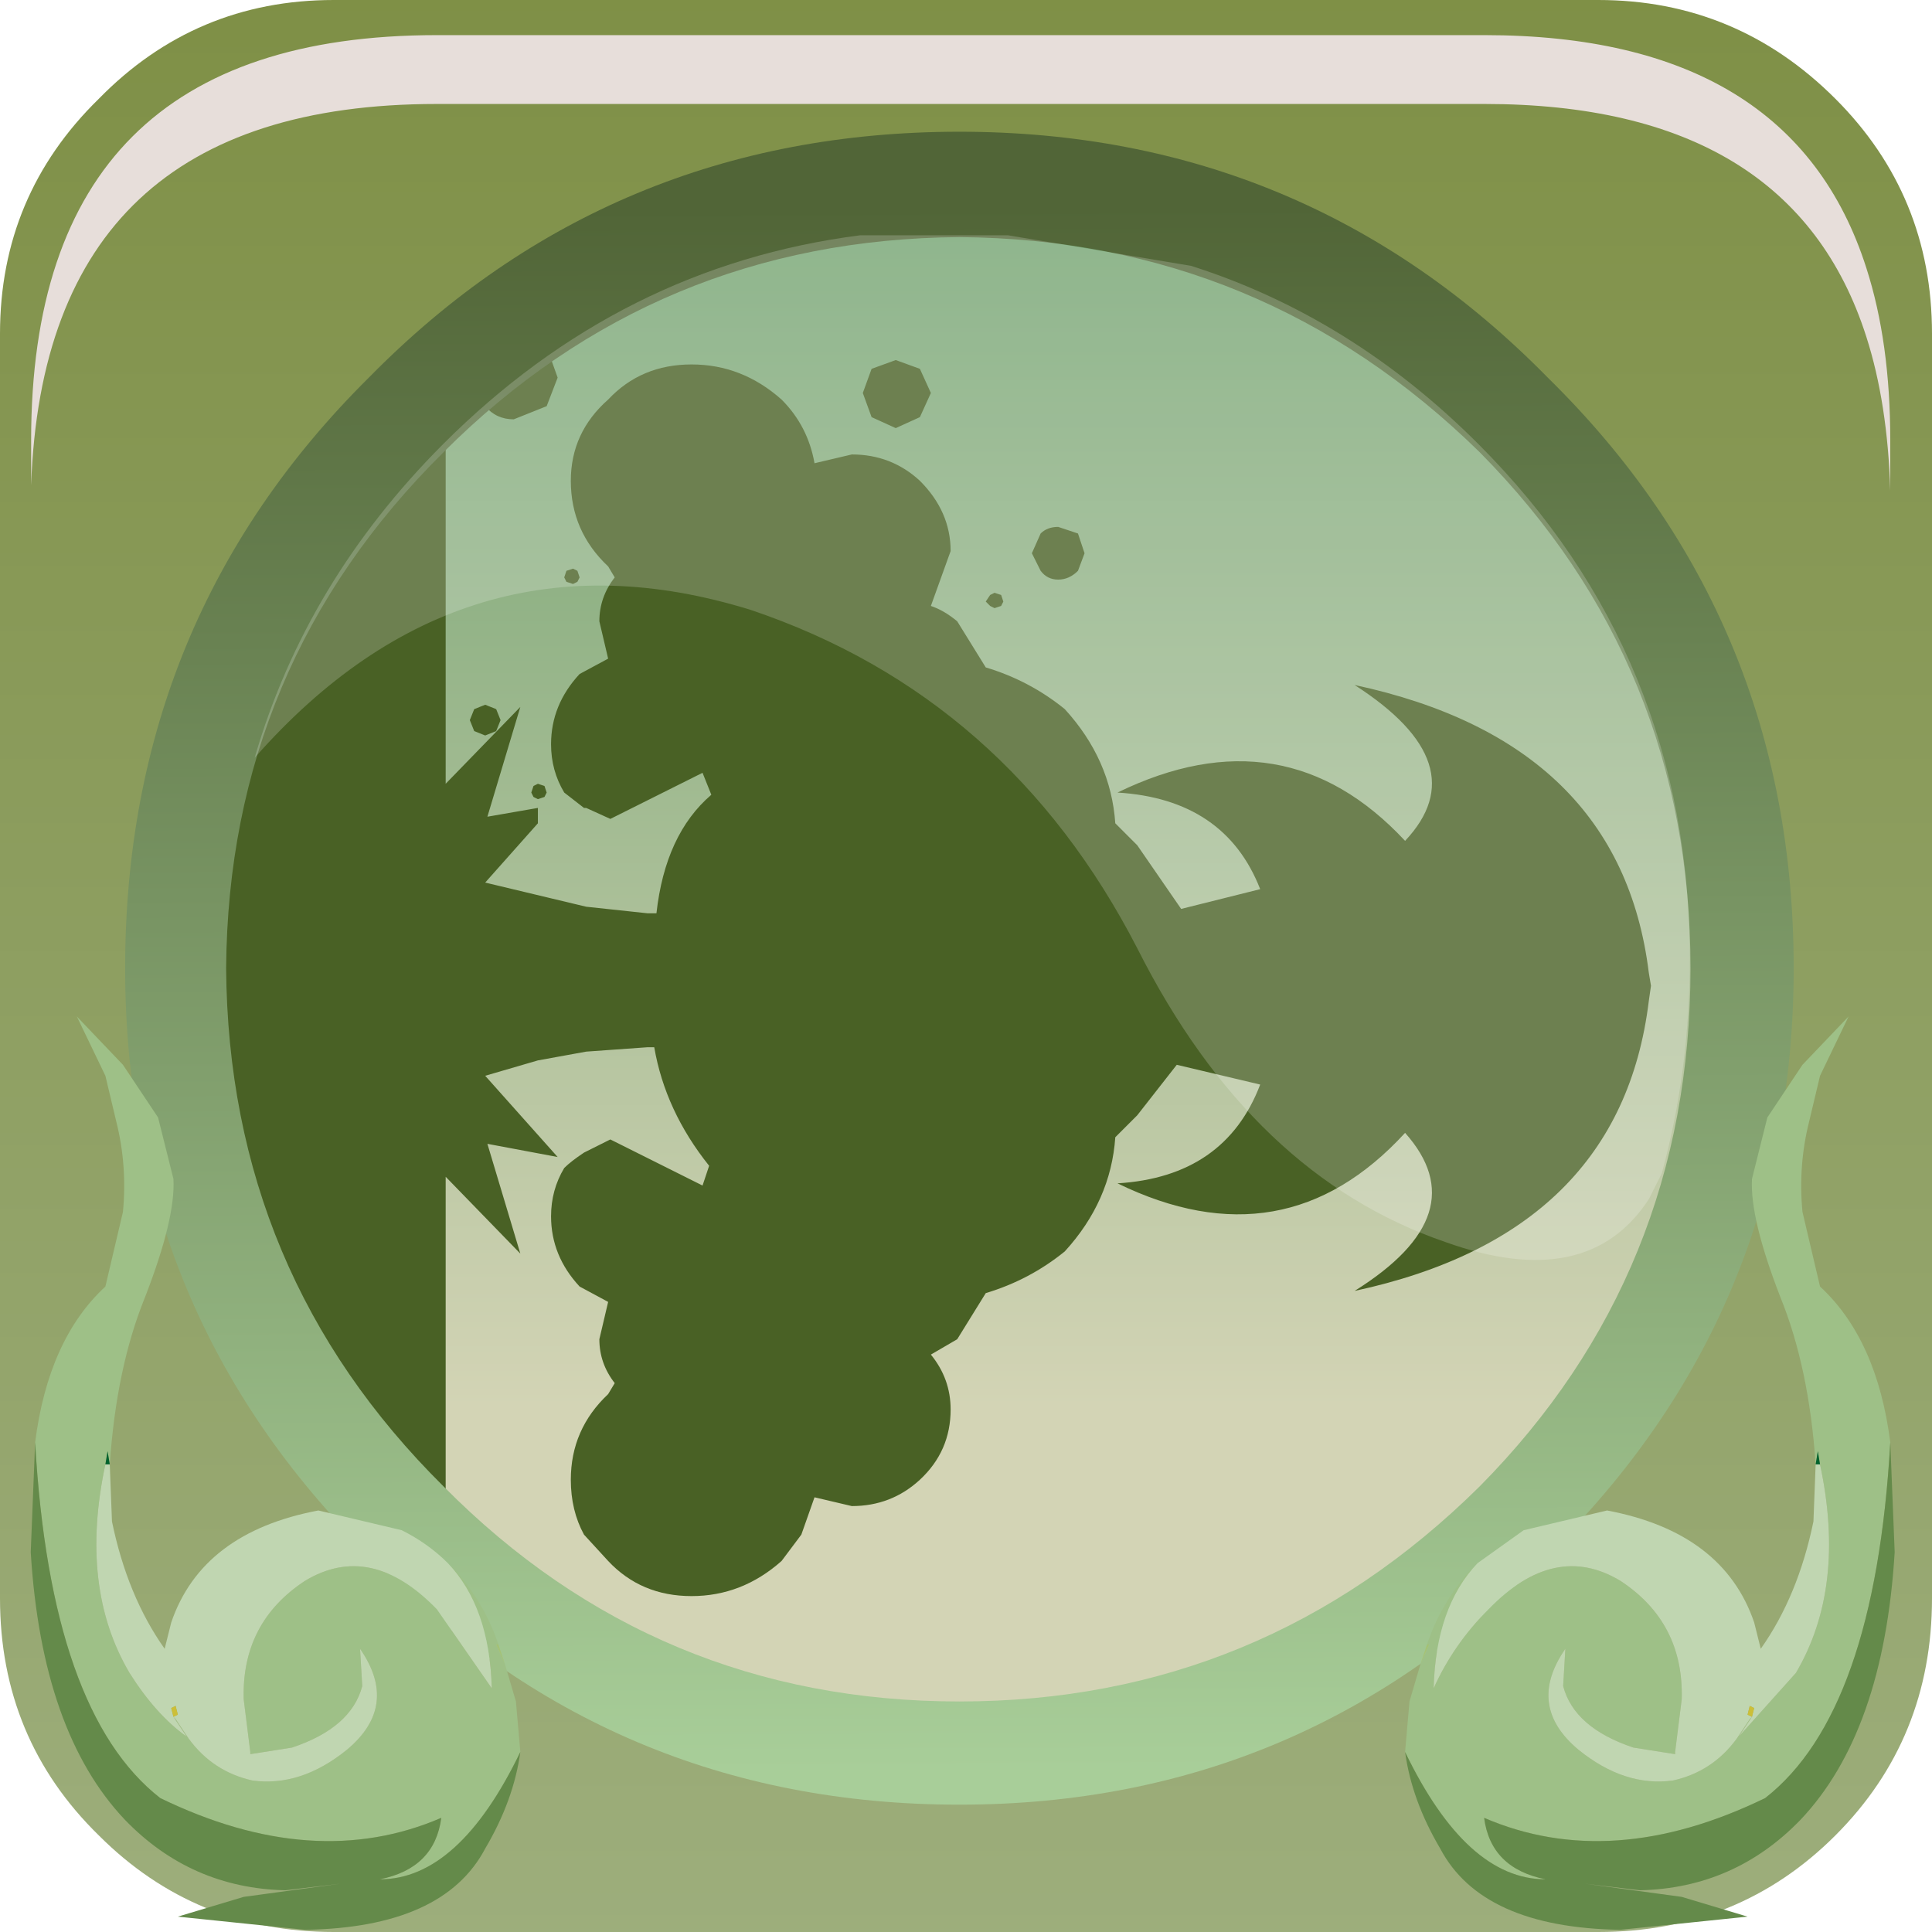 <?xml version="1.0" encoding="UTF-8" standalone="no"?>
<svg xmlns:xlink="http://www.w3.org/1999/xlink" height="66.0px" width="66.0px" xmlns="http://www.w3.org/2000/svg">
  <g transform="matrix(1.5, 0.0, 0.0, 1.5, 0.0, 0.0)">
    <use height="44.0" transform="matrix(1.0, 0.0, 0.0, 1.0, 0.0, 0.0)" width="44.0" xlink:href="#shape0"/>
    <use height="0.0" transform="matrix(1.212, 0.0, 0.0, 1.212, 1.0, 0.95)" width="0.0" xlink:href="#sprite0"/>
    <use height="20.8" transform="matrix(1.0, 0.0, 0.0, 1.0, 0.7, 23.15)" width="42.45" xlink:href="#shape1"/>
    <use height="20.15" transform="matrix(1.159, 0.0, 0.0, 1.161, 5.8, 5.3)" width="28.2" xlink:href="#sprite1"/>
    <use height="8.6" transform="matrix(1.208, 0.0, 0.0, 1.206, 0.709, 0.8)" width="35.05" xlink:href="#sprite2"/>
  </g>
  <defs>
    <g id="shape0" transform="matrix(1.0, 0.0, 0.0, 1.0, 0.0, 0.0)">
      <path d="M41.8 41.8 Q39.6 44.0 36.4 44.0 L7.6 44.0 Q4.45 44.0 2.25 41.8 0.0 39.6 0.0 36.4 L0.0 7.6 Q0.0 4.45 2.25 2.25 4.45 0.0 7.6 0.0 L36.4 0.0 Q39.55 0.0 41.8 2.25 44.0 4.45 44.0 7.6 L44.0 36.4 Q44.0 39.6 41.8 41.8" fill="url(#gradient0)" fill-rule="evenodd" stroke="none"/>
      <path d="M40.6 22.05 Q40.6 29.75 35.2 35.2 29.75 40.6 22.05 40.6 14.3 40.6 8.85 35.2 3.4 29.75 3.4 22.05 3.4 14.3 8.85 8.95 14.3 3.5 22.05 3.5 29.75 3.5 35.2 8.95 40.6 14.4 40.6 22.05" fill="url(#gradient1)" fill-rule="evenodd" stroke="none"/>
      <path d="M37.55 22.8 Q36.9 28.1 30.85 29.4 33.65 27.65 32.0 25.8 29.25 28.8 25.45 26.95 27.9 26.8 28.7 24.7 L26.8 24.25 25.9 25.4 25.4 25.9 Q25.3 27.35 24.25 28.5 23.45 29.15 22.45 29.45 L21.8 30.5 21.2 30.85 Q21.65 31.4 21.65 32.1 21.65 33.05 20.95 33.7 20.3 34.3 19.4 34.3 L18.55 34.1 18.25 34.95 17.8 35.55 Q16.9 36.35 15.75 36.35 14.6 36.35 13.85 35.55 L13.3 34.95 Q13.0 34.4 13.0 33.7 13.0 32.55 13.85 31.75 L14.0 31.5 Q13.65 31.05 13.65 30.5 L13.85 29.65 13.2 29.3 Q12.55 28.6 12.55 27.7 12.55 27.1 12.85 26.6 13.0 26.45 13.3 26.25 L13.9 25.95 16.0 27.0 16.15 26.55 Q15.15 25.3 14.9 23.85 L14.75 23.85 13.35 23.95 12.25 24.15 11.05 24.5 12.7 26.35 11.1 26.05 11.85 28.55 10.15 26.8 10.15 34.9 Q4.55 29.95 4.1 22.65 L4.1 22.0 4.15 20.85 Q4.95 14.35 10.15 9.75 L10.15 17.85 11.85 16.1 11.1 18.6 12.25 18.4 12.25 18.75 11.05 20.1 13.35 20.65 14.75 20.8 14.95 20.8 Q15.15 19.0 16.2 18.1 L16.0 17.6 13.9 18.65 13.35 18.4 13.3 18.4 12.85 18.05 Q12.55 17.55 12.55 16.95 12.55 16.05 13.2 15.35 L13.85 15.0 13.65 14.15 Q13.65 13.6 14.0 13.15 L13.85 12.9 Q13.0 12.1 13.0 10.95 13.0 9.85 13.85 9.1 14.6 8.3 15.75 8.3 16.9 8.3 17.8 9.1 18.4 9.7 18.55 10.55 L19.4 10.35 Q20.3 10.35 20.95 10.95 21.65 11.65 21.65 12.55 L21.2 13.8 Q21.5 13.9 21.8 14.15 L22.45 15.2 Q23.45 15.5 24.25 16.15 25.3 17.3 25.4 18.75 L25.9 19.25 26.9 20.7 28.7 20.25 Q27.9 18.2 25.45 18.05 29.25 16.2 32.0 19.15 33.65 17.4 30.85 15.6 36.9 16.9 37.55 22.15 L37.6 22.45 37.55 22.8 M20.95 8.4 L21.2 8.95 20.95 9.5 20.4 9.75 19.85 9.5 19.65 8.95 19.85 8.4 20.4 8.2 20.95 8.4 M24.55 13.0 Q24.35 13.2 24.1 13.2 23.85 13.2 23.7 13.0 L23.5 12.6 23.7 12.15 Q23.85 12.0 24.1 12.0 L24.55 12.15 24.7 12.6 24.55 13.0 M22.65 13.5 L22.8 13.55 22.85 13.7 22.8 13.8 22.65 13.85 22.55 13.8 22.45 13.7 22.55 13.55 22.65 13.5 M12.7 8.6 L12.45 9.25 11.7 9.55 Q11.3 9.55 11.05 9.25 10.75 9.05 10.75 8.6 10.75 8.2 11.05 7.9 11.3 7.65 11.7 7.65 L12.45 7.9 12.7 8.6 M12.9 13.25 L12.85 13.15 12.9 13.0 13.05 12.95 13.15 13.0 13.2 13.15 13.15 13.25 13.05 13.3 12.9 13.25 M12.45 18.05 L12.4 18.15 12.25 18.2 12.15 18.15 12.1 18.05 12.15 17.9 12.25 17.85 12.4 17.9 12.45 18.05 M11.4 16.4 L11.3 16.65 11.05 16.75 10.8 16.65 10.7 16.4 10.8 16.15 11.05 16.05 11.3 16.15 11.4 16.4" fill="#496125" fill-rule="evenodd" stroke="none"/>
      <path d="M33.7 10.3 Q28.75 5.45 21.85 5.4 14.95 5.45 10.1 10.3 5.2 15.15 5.15 22.05 5.2 29.0 10.1 33.85 14.95 38.75 21.85 38.75 28.75 38.75 33.7 33.85 38.5 29.0 38.5 22.05 38.5 15.15 33.7 10.3 M40.85 22.05 Q40.85 29.9 35.25 35.4 29.75 41.1 21.85 41.1 13.9 41.1 8.4 35.4 2.85 29.9 2.85 22.05 2.85 14.1 8.4 8.6 13.9 3.0 21.85 3.0 29.75 3.0 35.25 8.6 40.85 14.1 40.85 22.05" fill="url(#gradient2)" fill-rule="evenodd" stroke="none"/>
    </g>
    <linearGradient gradientTransform="matrix(0.0, -0.028, -0.055, 0.0, 22.6, 21.95)" gradientUnits="userSpaceOnUse" id="gradient0" spreadMethod="pad" x1="-819.2" x2="819.2">
      <stop offset="0.012" stop-color="#9dae7c"/>
      <stop offset="1.0" stop-color="#7e8f45"/>
    </linearGradient>
    <linearGradient gradientTransform="matrix(0.0, -0.017, -0.017, 0.0, 22.0, 18.45)" gradientUnits="userSpaceOnUse" id="gradient1" spreadMethod="pad" x1="-819.2" x2="819.2">
      <stop offset="0.012" stop-color="#d3d4b5"/>
      <stop offset="1.0" stop-color="#71a26f"/>
    </linearGradient>
    <linearGradient gradientTransform="matrix(1.0E-4, 0.022, -0.023, 1.0E-4, 21.9, 22.3)" gradientUnits="userSpaceOnUse" id="gradient2" spreadMethod="pad" x1="-819.2" x2="819.2">
      <stop offset="0.012" stop-color="#516537"/>
      <stop offset="1.0" stop-color="#a8ce99"/>
    </linearGradient>
    <g id="shape1" transform="matrix(1.0, 0.0, 0.0, 1.0, -0.7, -23.15)">
      <path d="M0.8 32.85 Q1.1 30.5 2.4 29.3 L2.8 27.6 Q2.9 26.55 2.65 25.55 L2.4 24.5 1.75 23.15 2.8 24.25 3.6 25.45 3.95 26.85 Q4.0 27.75 3.3 29.55 2.65 31.15 2.5 33.35 L2.45 33.05 2.4 33.35 Q1.8 36.15 2.95 38.1 3.55 39.05 4.25 39.55 L3.95 39.1 4.0 39.15 4.3 39.6 Q4.85 40.35 5.75 40.55 6.85 40.7 7.9 39.85 9.1 38.85 8.2 37.55 L8.25 38.4 Q8.0 39.35 6.65 39.8 L5.7 39.95 5.7 39.9 5.55 38.7 Q5.5 36.95 6.95 36.0 8.45 35.1 9.95 36.65 L11.2 38.45 Q11.15 36.6 10.2 35.6 L10.4 35.8 Q11.05 36.55 11.35 37.45 L11.3 37.45 11.5 37.9 11.75 38.75 11.85 39.9 Q10.45 42.8 8.65 42.8 9.9 42.55 10.05 41.4 7.15 42.65 3.65 40.95 1.15 39.0 0.8 32.85" fill="#9ec087" fill-rule="evenodd" stroke="none"/>
      <path d="M11.85 39.9 Q11.7 41.0 11.05 42.1 10.1 43.9 6.95 43.95 L4.05 43.65 5.55 43.2 7.75 42.9 6.5 43.05 Q4.35 43.0 2.85 41.45 0.95 39.45 0.7 35.35 L0.8 32.85 Q1.15 39.0 3.65 40.95 7.15 42.65 10.05 41.4 9.9 42.55 8.65 42.8 10.45 42.8 11.85 39.9" fill="#648a4a" fill-rule="evenodd" stroke="none"/>
      <path d="M2.5 33.35 L2.55 34.65 Q2.9 36.35 3.75 37.55 L3.9 36.95 Q4.6 34.9 7.25 34.4 L9.15 34.85 Q9.75 35.15 10.2 35.6 11.15 36.6 11.2 38.45 L9.95 36.65 Q8.45 35.1 6.95 36.0 5.5 36.95 5.55 38.7 L5.7 39.9 5.7 39.95 6.65 39.8 Q8.0 39.35 8.25 38.4 L8.2 37.55 Q9.1 38.85 7.9 39.85 6.85 40.7 5.75 40.55 4.85 40.35 4.3 39.6 L4.0 39.15 3.95 39.1 4.25 39.55 Q3.55 39.05 2.95 38.1 1.8 36.15 2.4 33.35 L2.5 33.35 M3.95 39.1 L4.05 39.05 4.0 38.85 3.9 38.9 3.95 39.1" fill="#c0d6b1" fill-rule="evenodd" stroke="none"/>
      <path d="M2.5 33.35 L2.4 33.35 2.45 33.05 2.5 33.35" fill="#00632e" fill-rule="evenodd" stroke="none"/>
      <path d="M3.95 39.1 L3.9 38.9 4.0 38.85 4.05 39.05 3.95 39.1" fill="#ccbf38" fill-rule="evenodd" stroke="none"/>
      <path d="M11.35 37.45 L11.5 37.9 11.3 37.45 11.35 37.45" fill="url(#gradient3)" fill-rule="evenodd" stroke="none"/>
      <path d="M43.05 32.85 Q42.75 30.5 41.45 29.3 L41.05 27.6 Q40.95 26.55 41.2 25.55 L41.45 24.5 42.1 23.15 41.05 24.25 40.25 25.45 39.9 26.85 Q39.85 27.75 40.55 29.55 41.2 31.15 41.35 33.35 L41.4 33.05 41.45 33.35 Q42.05 36.15 40.9 38.1 L39.6 39.55 39.9 39.1 39.85 39.15 39.55 39.6 Q39.0 40.35 38.1 40.55 37.0 40.7 35.95 39.85 34.75 38.85 35.65 37.55 L35.6 38.4 Q35.85 39.35 37.2 39.8 L38.15 39.95 38.15 39.9 38.3 38.7 Q38.35 36.95 36.9 36.0 35.4 35.1 33.9 36.65 33.1 37.45 32.65 38.45 32.7 36.6 33.65 35.6 L33.45 35.8 Q32.8 36.55 32.5 37.45 L32.55 37.45 32.35 37.9 32.1 38.75 32.0 39.9 Q33.4 42.8 35.2 42.8 33.95 42.55 33.8 41.4 36.7 42.65 40.2 40.95 42.7 39.0 43.05 32.85" fill="#9ec087" fill-rule="evenodd" stroke="none"/>
      <path d="M32.0 39.9 Q32.15 41.0 32.8 42.1 33.75 43.9 36.9 43.95 L39.8 43.65 38.3 43.2 36.1 42.9 37.35 43.05 Q39.5 43.0 41.0 41.45 42.9 39.45 43.15 35.35 L43.05 32.85 Q42.7 39.0 40.2 40.95 36.7 42.65 33.8 41.4 33.95 42.55 35.2 42.8 33.4 42.8 32.0 39.9" fill="#648a4a" fill-rule="evenodd" stroke="none"/>
      <path d="M41.35 33.35 L41.3 34.65 Q40.95 36.35 40.1 37.55 L39.95 36.95 Q39.25 34.9 36.6 34.4 L34.7 34.85 33.65 35.6 Q32.7 36.6 32.65 38.45 33.1 37.45 33.9 36.65 35.4 35.1 36.9 36.0 38.35 36.95 38.3 38.7 L38.15 39.9 38.15 39.95 37.2 39.8 Q35.85 39.35 35.6 38.4 L35.65 37.55 Q34.75 38.85 35.95 39.85 37.0 40.7 38.1 40.55 39.0 40.35 39.55 39.6 L39.85 39.15 39.9 39.1 39.6 39.55 40.9 38.1 Q42.05 36.15 41.45 33.35 L41.35 33.35 M39.9 39.1 L39.8 39.05 39.85 38.85 39.95 38.9 39.9 39.1" fill="#c0d6b1" fill-rule="evenodd" stroke="none"/>
      <path d="M41.35 33.35 L41.45 33.35 41.4 33.05 41.35 33.35" fill="#00632e" fill-rule="evenodd" stroke="none"/>
      <path d="M39.9 39.1 L39.95 38.9 39.85 38.85 39.8 39.05 39.9 39.1" fill="#ccbf38" fill-rule="evenodd" stroke="none"/>
      <path d="M32.5 37.45 L32.35 37.9 32.55 37.45 32.5 37.45" fill="url(#gradient4)" fill-rule="evenodd" stroke="none"/>
    </g>
    <linearGradient gradientTransform="matrix(0.0, -0.025, -0.025, 0.0, 5.95, 31.3)" gradientUnits="userSpaceOnUse" id="gradient3" spreadMethod="pad" x1="-819.2" x2="819.2">
      <stop offset="0.012" stop-color="#bed9a5"/>
      <stop offset="1.0" stop-color="#739416"/>
    </linearGradient>
    <linearGradient gradientTransform="matrix(0.0, -0.025, 0.025, 0.0, 37.85, 31.3)" gradientUnits="userSpaceOnUse" id="gradient4" spreadMethod="pad" x1="-819.2" x2="819.2">
      <stop offset="0.012" stop-color="#bed9a5"/>
      <stop offset="1.0" stop-color="#739416"/>
    </linearGradient>
    <g id="sprite1" transform="matrix(1.0, 0.0, 0.0, 1.0, 0.0, 0.0)">
      <use height="20.15" transform="matrix(1.0, 0.0, 0.0, 1.0, 0.0, 0.0)" width="28.2" xlink:href="#shape2"/>
    </g>
    <g id="shape2" transform="matrix(1.0, 0.0, 0.0, 1.0, 0.0, 0.0)">
      <path d="M27.4 18.95 Q26.2 20.8 23.4 19.8 19.6 18.5 17.35 14.05 14.8 9.1 9.75 7.4 4.1 5.65 0.0 10.3 1.0 6.85 3.7 4.15 7.2 0.65 11.9 0.05 L14.8 0.05 18.4 0.65 Q21.55 1.65 24.05 4.15 28.2 8.3 28.2 14.25 28.2 16.45 27.65 18.45 L27.4 18.95" fill="#ffffff" fill-opacity="0.196" fill-rule="evenodd" stroke="none"/>
    </g>
    <g id="sprite2" transform="matrix(1.0, 0.0, 0.0, 1.0, 0.2, 0.0)">
      <use height="8.6" transform="matrix(1.0, 0.0, 0.0, 1.0, -0.2, 0.0)" width="35.05" xlink:href="#shape3"/>
    </g>
    <g id="shape3" transform="matrix(1.0, 0.0, 0.0, 1.0, 0.2, 0.0)">
      <path d="M34.4 4.4 Q34.85 5.8 34.85 7.65 L34.85 8.6 Q34.8 6.95 34.4 5.7 33.0 1.3 27.2 1.3 L7.45 1.3 Q0.05 1.3 -0.2 8.5 L-0.2 7.65 Q-0.2 0.0 7.45 0.0 L27.2 0.0 Q33.0 0.0 34.4 4.4" fill="#e7deda" fill-rule="evenodd" stroke="none"/>
    </g>
  </defs>
</svg>
